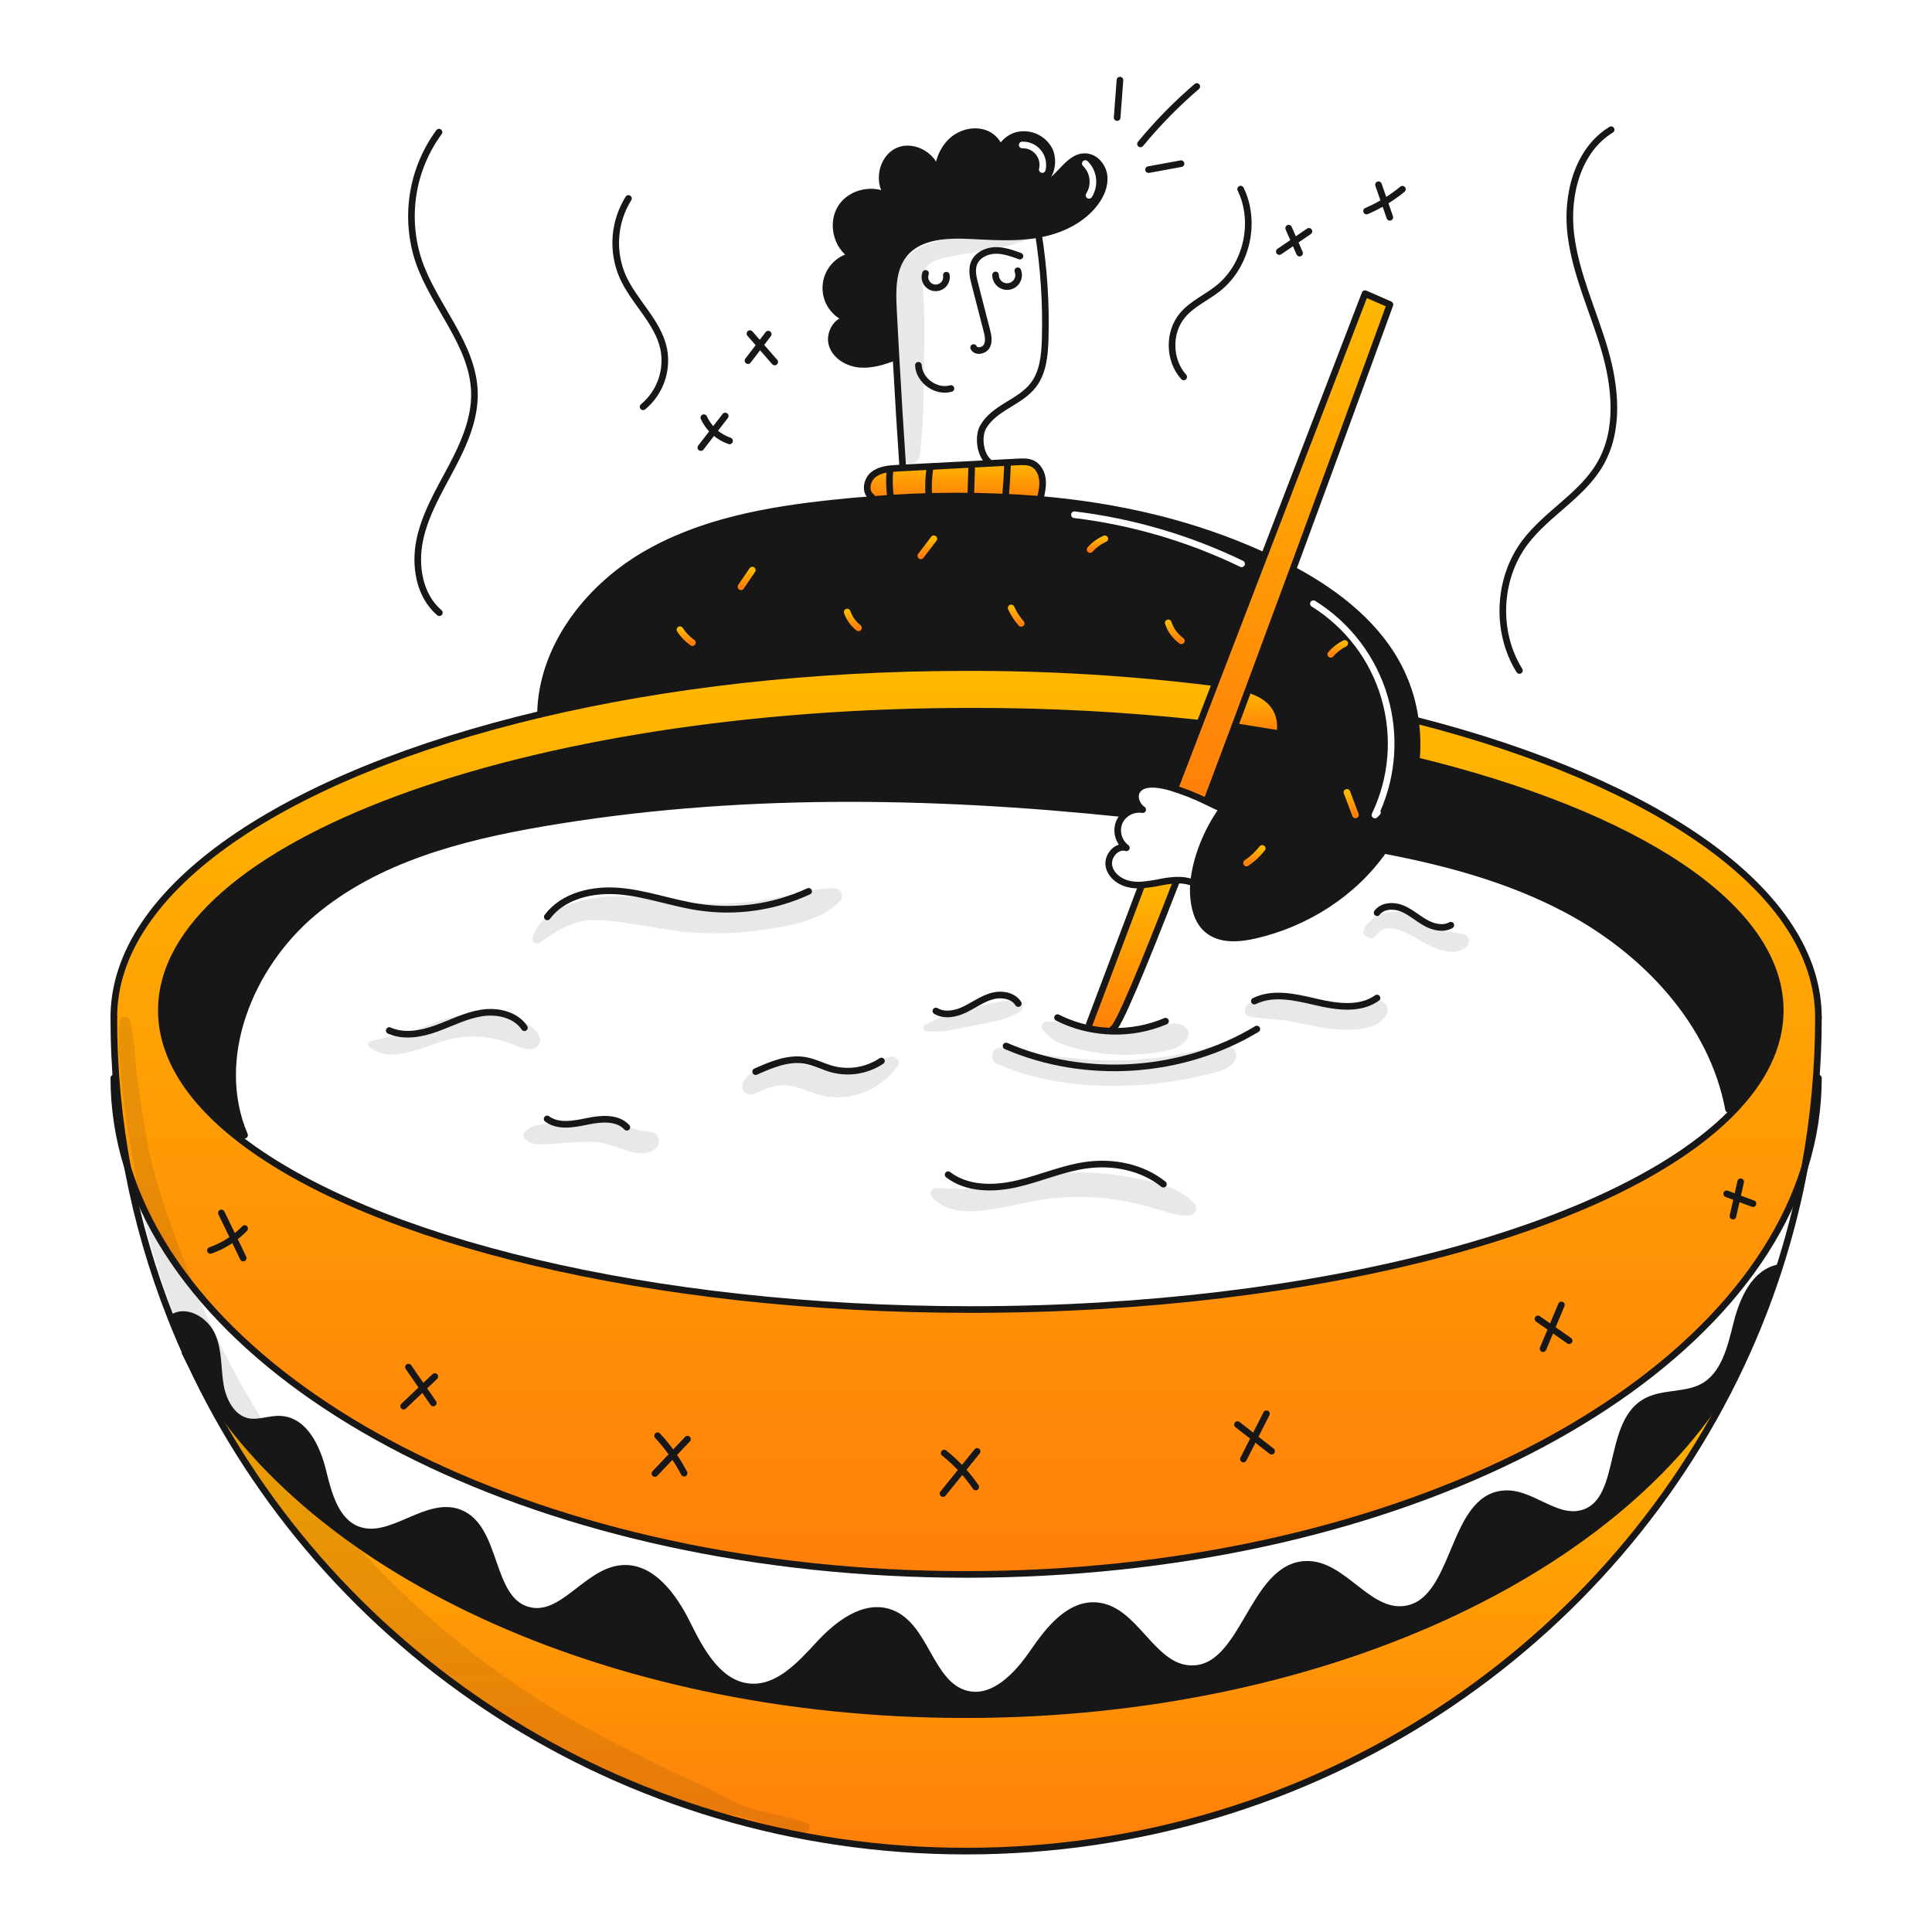 <svg width="960" height="960" viewBox="0 0 960 960" fill="none" xmlns="http://www.w3.org/2000/svg">
<g clip-path="url(#clip0_172_256)">
<path fill-rule="evenodd" clip-rule="evenodd" d="M465.721 88.28C465.741 88.017 465.745 87.754 465.732 87.491C465.897 81.085 468.091 74.57 472.741 70.172C477.6 65.572 485.377 63.854 491.241 67.072C493.976 68.641 496.026 71.176 496.988 74.179C495.328 77.245 494.895 80.827 495.775 84.2C496.764 82.748 497.39 81.079 497.602 79.335C497.814 77.591 497.605 75.822 496.992 74.175C498.53 71.138 501.141 68.781 504.319 67.561C507.587 66.49 511.132 66.635 514.3 67.972C517.469 69.308 520.048 71.745 521.561 74.833C522.872 78.01 522.992 81.552 521.9 84.811C520.808 88.069 518.577 90.824 515.617 92.569C520.379 92.569 523.892 88.862 527.393 85.166C530.963 81.397 534.523 77.639 539.385 77.839C544.167 78.039 547.985 82.566 548.576 87.315C549.167 92.064 547.118 96.803 544.266 100.642C537.666 109.504 526.903 114.495 516.022 116.458L515.858 116.491C505.657 118.303 495.208 117.764 484.832 117.229C484.096 117.191 483.36 117.153 482.624 117.116C470.69 116.524 456.936 116.952 449.368 126.198C443.302 133.613 443.456 144.153 443.938 153.718C444.344 161.626 444.768 169.538 445.211 177.453L444.673 177.486C439.112 179.559 433.273 181.468 427.354 180.996C421.435 180.524 415.377 177.102 413.512 171.464C411.647 165.826 415.805 158.533 421.738 158.664C418.286 157.575 415.295 155.369 413.236 152.392C411.177 149.416 410.167 145.838 410.365 142.224C410.564 138.61 411.96 135.165 414.333 132.432C416.706 129.699 419.921 127.834 423.471 127.13C415.585 122.337 412.964 110.63 418.042 102.93C423.12 95.23 434.911 93.037 442.425 98.4C435.515 92.017 437.697 78.668 446.325 74.939C454.683 71.339 465.531 78.504 465.725 87.487C465.721 87.754 465.721 88.016 465.721 88.279V88.28ZM538.107 80.106C538.743 79.457 539.785 79.447 540.434 80.083C542.769 82.374 544.249 85.394 544.63 88.643C545.011 91.891 544.269 95.173 542.527 97.941C542.043 98.71 541.027 98.942 540.258 98.458C539.489 97.974 539.257 96.958 539.741 96.189C541.083 94.056 541.655 91.528 541.362 89.026C541.068 86.524 539.928 84.197 538.129 82.433C537.48 81.796 537.47 80.754 538.107 80.106ZM513.045 71.405C511.421 70.669 509.648 70.319 507.866 70.383C506.958 70.416 506.248 71.179 506.28 72.087C506.313 72.995 507.076 73.705 507.984 73.672C509.258 73.626 510.525 73.876 511.687 74.403C512.848 74.929 513.872 75.717 514.677 76.705C515.483 77.693 516.049 78.855 516.331 80.098C516.612 81.341 516.602 82.633 516.301 83.872C516.086 84.755 516.628 85.645 517.511 85.86C518.394 86.075 519.284 85.533 519.499 84.65C519.92 82.917 519.934 81.11 519.54 79.371C519.146 77.632 518.355 76.007 517.228 74.625C516.101 73.243 514.669 72.141 513.045 71.405Z" fill="#171717"/>
<path fill-rule="evenodd" clip-rule="evenodd" d="M691.659 416.122C698.449 404.432 702.583 391.39 703.768 377.922C704.368 371.297 704.22 364.626 703.329 358.034C702.208 349.529 699.746 341.255 696.035 333.52C685.308 311.353 665.203 295.394 643.376 283.548L642.345 283.164C635.193 302.545 627.746 322.694 620.364 342.536L622.525 343.336C633.724 347.372 637.299 355.631 635.983 364.581C634.535 374.519 627.055 385.3 617.293 392.112C613.513 394.878 610.203 398.233 607.487 402.049C599.842 412.348 594.194 426.618 593.119 438.398C592.922 440.329 592.87 442.272 592.965 444.211C593.305 450.725 594.951 457.692 599.919 461.925C606.16 467.256 615.472 466.576 623.479 464.744C649.079 458.898 672.76 443.808 687.699 422.308C689.099 420.3 690.419 418.238 691.659 416.122ZM653.494 298.576C652.722 298.095 651.707 298.332 651.227 299.103C650.747 299.875 650.983 300.889 651.754 301.37C668.545 311.821 680.887 328.103 686.415 347.093C691.943 366.082 690.267 386.444 681.709 404.275C681.362 404.997 681.586 405.864 682.239 406.328C682.891 406.792 683.784 406.718 684.352 406.154L685.622 404.892C686.144 404.373 686.245 403.592 685.925 402.971C693.736 385.078 695.049 364.979 689.575 346.173C683.821 326.405 670.973 309.456 653.494 298.576Z" fill="#171717"/>
<path fill-rule="evenodd" clip-rule="evenodd" d="M603.878 339.478L628.217 276.146L627.745 275.973C592.712 259.957 555.199 251.457 516.899 248.157C489.055 245.905 461.074 245.923 433.232 248.212C426.706 248.713 420.202 249.309 413.72 250C381.144 253.455 347.953 259.367 319.765 276.05C291.577 292.733 269.048 322.161 268.565 354.912V354.923C330.797 340.169 403.023 331.723 480.065 331.723C521.216 331.612 562.331 334.11 603.165 339.203L603.878 339.478ZM534.08 254.131C533.178 254.022 532.358 254.664 532.248 255.566C532.139 256.468 532.781 257.289 533.683 257.398C562.348 260.881 590.24 269.074 616.234 281.646C617.052 282.042 618.036 281.699 618.432 280.881C618.828 280.063 618.485 279.079 617.667 278.683C591.347 265.953 563.104 257.658 534.08 254.131Z" fill="#171717"/>
<path d="M622.525 343.339C633.725 347.375 637.299 355.639 635.983 364.584L634.908 364.431C628.591 363.378 619.958 362.051 613.641 360.998L613.509 360.943C615.775 354.855 618.06 348.722 620.364 342.543L622.525 343.339Z" fill="url(#paint0_linear_172_256)"/>
<path d="M903.567 505.6C903.577 530.548 901.297 555.445 896.756 579.977C860.933 695.061 688 782.325 480.068 782.325C272.136 782.325 99.192 695.061 63.369 579.981C58.827 555.448 56.547 530.55 56.558 505.6C56.558 441.194 141.837 384.97 268.565 354.917C330.8 340.165 403.026 331.717 480.065 331.717C521.215 331.606 562.331 334.104 603.165 339.197L603.878 339.472L596.189 359.478L595.805 359.324C558.133 355.284 520.269 353.307 482.382 353.4C260.251 353.4 80.173 419.955 80.173 502.054C80.173 525.142 94.421 547.013 119.834 566.504C184.789 616.322 322.727 650.704 482.382 650.704C655.935 650.704 803.81 610.077 860.198 553.162C875.982 537.225 884.598 520.016 884.598 502.05C884.598 450.18 812.722 404.519 703.763 377.921C704.363 371.297 704.215 364.626 703.324 358.035L703.872 357.958C823.783 388.66 903.567 443.3 903.567 505.6Z" fill="url(#paint1_linear_172_256)"/>
<path d="M867.9 671.292C816.84 775.941 662.362 852.007 479.717 852.007C299.979 852.007 147.517 778.343 94.059 676.261C90.834 669.285 87.801 662.206 84.959 655.026L85.65 654.752C92.56 650.277 102.136 656.079 105.437 663.625C108.738 671.171 108.113 679.76 109.408 687.876C110.703 695.992 115.232 704.844 123.315 706.376C128.756 707.396 134.295 704.786 139.815 705.235C151.606 706.19 157.649 719.626 160.457 731.121C163.265 742.616 166.874 756.172 178.007 760.176C194.459 766.076 212.02 745.39 228.318 751.686C247.59 759.145 242.676 795.086 262.704 800.155C279.464 804.4 291.365 781.136 308.563 779.392C323.842 777.857 334.832 793.355 341.633 807.131C348.434 820.907 357.339 837.009 372.651 838.205C386.46 839.291 397.396 827.467 406.763 817.266C416.13 807.065 429.456 796.689 442.487 801.384C460.287 807.8 461.879 837.075 480.229 841.715C493.698 845.115 505.489 832.534 513.342 821.072C521.195 809.61 531.593 796.415 545.403 797.918C564.246 799.969 572.209 828.048 591.141 829.145C618.496 830.735 621.687 778.01 649.086 777.297C667.327 776.837 679.414 801.658 697.545 799.673C724.22 796.755 720.512 744.414 747.253 742.264C760.602 741.19 772.437 755.141 785.489 752.136C807.089 747.145 798.059 708.822 816.825 697.02C825.403 691.62 837.04 693.938 845.979 689.167C856.849 683.367 859.997 669.632 862.979 657.688C865.961 645.744 871.907 632.109 884.017 629.905L884.148 629.949C879.617 644.069 874.312 657.928 868.255 671.464L867.9 671.292Z" fill="#171717"/>
<path d="M867.9 671.292L868.251 671.468C802.858 817.668 653.651 919.813 480.07 919.813C308.382 919.813 160.551 819.892 94.061 676.261C147.521 778.343 299.981 852.007 479.719 852.007C662.362 852.007 816.84 775.941 867.9 671.292Z" fill="url(#paint2_linear_172_256)"/>
<path d="M884.6 502.051C884.6 520.017 875.979 537.226 860.2 553.163L858.917 551.255C850.811 507.743 817.128 472.348 777.992 451.695C750.012 436.931 719.334 428.595 688.14 422.618L687.701 422.311C689.105 420.303 690.425 418.241 691.661 416.125C698.452 404.434 702.586 391.392 703.77 377.925C812.727 404.52 884.6 450.181 884.6 502.051Z" fill="#171717"/>
<path d="M678.266 145.908L690.66 151.327C690.66 151.327 668.515 212.227 642.345 283.166C635.193 302.547 627.745 322.696 620.364 342.538C618.072 348.713 615.787 354.846 613.509 360.938C608.749 373.705 604.065 386.22 599.557 398.175L599.524 398.241C593.65 395.373 587.554 392.985 581.295 391.101L584.202 390.684L596.19 359.479L603.879 339.473L628.218 276.141L678.266 145.908Z" fill="url(#paint3_linear_172_256)"/>
<path d="M634.907 364.431L635.982 364.584C634.534 374.522 627.054 385.303 617.292 392.115C613.513 394.881 610.202 398.236 607.486 402.052L607.3 401.921C606.379 401.613 603.45 400.111 599.523 398.246L599.556 398.18C604.064 386.225 608.748 373.71 613.508 360.943L613.64 360.998C619.957 362.051 628.59 363.378 634.907 364.431Z" fill="#171717"/>
<path d="M596.19 359.484L584.2 390.689L581.293 391.106C574.262 389.186 567.857 388.857 565.148 392.696C563.048 395.658 564.764 400.319 567.802 402.304C566.096 402.028 564.349 402.162 562.705 402.694C561.061 403.226 559.567 404.142 558.347 405.365L557.766 404.301C461.573 394.308 364.566 392.762 269.485 409.05C228.792 416.015 187.101 426.983 155.513 453.57C123.925 480.157 105.387 526.082 121.522 564.077L119.832 566.501C94.419 547.01 80.171 525.139 80.171 502.051C80.171 419.951 260.249 353.397 482.38 353.397C520.268 353.307 558.132 355.287 595.804 359.33L596.19 359.484Z" fill="#171717"/>
<path d="M584.684 437.348V437.568C567.968 480.673 555.311 511.121 552.843 511.341L552.832 512.416C548.786 512.33 544.758 511.864 540.8 511.023L541.228 509.023L567.212 440.175L567.179 439.747C570.42 439.478 573.64 439.002 576.82 438.321C579.411 437.789 582.041 437.464 584.684 437.348Z" fill="url(#paint4_linear_172_256)"/>
<path d="M517.975 238.207C518.348 241.432 517.635 244.678 516.922 247.848L516.9 248.155C489.056 245.903 461.074 245.921 433.233 248.21L433.133 246.894C429.601 244.481 430.588 238.547 433.944 235.871C437.3 233.195 441.874 232.854 446.152 232.635L448.587 232.503C462.758 231.77 476.933 231.031 491.111 230.288C496.058 230.035 501.001 229.779 505.94 229.52C508.321 229.399 510.821 229.301 512.982 230.32C515.913 231.714 517.6 234.982 517.975 238.207Z" fill="url(#paint5_linear_172_256)"/>
<path d="M483.786 172.693C484.949 175.161 489.073 174.36 490.345 171.947C491.617 169.534 490.971 166.605 490.28 163.962C488.338 156.394 486.389 148.822 484.433 141.247C483.533 137.781 482.657 134.008 484.017 130.695C485.651 126.747 490.137 124.595 494.404 124.454C498.671 124.313 502.795 125.803 506.798 127.262" stroke="#171717" stroke-width="3.291" stroke-linecap="round" stroke-linejoin="round"/>
<path d="M494.689 136.607C494.68 137.453 494.858 138.291 495.211 139.06C495.565 139.829 496.084 140.511 496.732 141.055C497.38 141.599 498.141 141.993 498.96 142.208C499.778 142.424 500.634 142.455 501.466 142.299C502.299 142.144 503.086 141.806 503.772 141.31C504.457 140.814 505.025 140.172 505.433 139.431C505.841 138.689 506.08 137.866 506.132 137.022C506.184 136.177 506.048 135.331 505.734 134.545" stroke="#171717" stroke-width="3.291" stroke-linecap="round" stroke-linejoin="round"/>
<path d="M459.907 135.828C459.625 136.602 459.525 137.43 459.615 138.249C459.705 139.068 459.982 139.855 460.424 140.55C460.867 141.244 461.464 141.827 462.169 142.254C462.873 142.681 463.667 142.94 464.488 143.01C465.308 143.081 466.134 142.962 466.902 142.662C467.669 142.362 468.357 141.889 468.912 141.281C469.467 140.672 469.874 139.944 470.103 139.152C470.331 138.361 470.374 137.527 470.228 136.717" stroke="#171717" stroke-width="3.291" stroke-linecap="round" stroke-linejoin="round"/>
<path d="M456.344 181.5C456.716 189.112 465.206 195.177 472.522 193.049" stroke="#171717" stroke-width="3.291" stroke-linecap="round" stroke-linejoin="round"/>
<path d="M465.721 88.379V88.279C465.741 88.016 465.745 87.753 465.732 87.49C465.532 78.507 454.687 71.344 446.332 74.942C437.7 78.671 435.518 92.02 442.432 98.403C434.918 93.04 423.127 95.222 418.049 102.933C412.971 110.644 415.592 122.333 423.478 127.133C419.928 127.837 416.712 129.702 414.34 132.435C411.967 135.168 410.571 138.613 410.372 142.227C410.174 145.841 411.184 149.418 413.243 152.395C415.302 155.372 418.293 157.578 421.745 158.667C415.812 158.536 411.655 165.83 413.519 171.467C415.383 177.104 421.449 180.527 427.361 180.999C433.273 181.471 439.119 179.562 444.68 177.489" stroke="#171717" stroke-width="3.291" stroke-linecap="round" stroke-linejoin="round"/>
<path d="M496.992 74.175C496.03 71.172 493.98 68.637 491.245 67.068C485.377 63.854 477.6 65.576 472.745 70.168C468.095 74.568 465.901 81.081 465.736 87.487C465.725 87.75 465.725 88.013 465.725 88.276" stroke="#171717" stroke-width="3.291" stroke-linecap="round" stroke-linejoin="round"/>
<path d="M496.992 74.175C495.33 77.241 494.895 80.825 495.775 84.2C496.764 82.747 497.39 81.079 497.602 79.335C497.814 77.591 497.605 75.822 496.992 74.175V74.175Z" stroke="#171717" stroke-width="3.291" stroke-linecap="round" stroke-linejoin="round"/>
<path d="M515.617 92.569C518.577 90.823 520.808 88.069 521.9 84.81C522.992 81.552 522.872 78.009 521.561 74.833C520.048 71.745 517.469 69.308 514.3 67.972C511.132 66.635 507.587 66.489 504.319 67.561C501.141 68.781 498.53 71.138 496.992 74.175" stroke="#171717" stroke-width="3.291" stroke-linecap="round" stroke-linejoin="round"/>
<path d="M448.556 231.834C447.339 213.715 446.224 195.588 445.211 177.453C444.761 169.545 444.336 161.633 443.938 153.718C443.456 144.153 443.302 133.618 449.368 126.198C456.936 116.952 470.69 116.524 482.624 117.116C493.724 117.676 504.932 118.432 515.857 116.491L516.021 116.458C526.902 114.495 537.663 109.504 544.266 100.642C547.118 96.803 549.158 92.065 548.576 87.315C547.994 82.565 544.167 78.036 539.385 77.839C529.755 77.444 525.236 92.569 515.617 92.569H515.606" stroke="#171717" stroke-width="3.291" stroke-linecap="round" stroke-linejoin="round"/>
<path d="M491.058 229.312C486.958 225.736 485.858 216.852 488.547 212.112C491.236 207.372 495.928 204.193 500.568 201.352C505.208 198.511 510.068 195.714 513.401 191.415C518.337 185.042 519.115 176.454 519.346 168.392C519.84 151.037 518.731 133.674 516.033 116.523" stroke="#171717" stroke-width="3.291" stroke-linecap="round" stroke-linejoin="round"/>
<path d="M433.135 246.894C429.603 244.481 430.59 238.547 433.946 235.871C437.302 233.195 441.876 232.854 446.154 232.635L448.589 232.503C462.76 231.77 476.935 231.031 491.113 230.288C496.06 230.035 501.003 229.779 505.942 229.52C508.323 229.399 510.823 229.301 512.984 230.32C515.913 231.713 517.602 234.981 517.975 238.206C518.348 241.431 517.635 244.677 516.922 247.847" stroke="#171717" stroke-width="3.291" stroke-linecap="round" stroke-linejoin="round"/>
<path d="M703.625 377.889L703.768 377.922C812.727 404.52 884.6 450.181 884.6 502.051C884.6 520.017 875.979 537.226 860.2 553.163C803.812 610.078 655.937 650.705 482.384 650.705C322.729 650.705 184.791 616.319 119.836 566.505C94.423 547.014 80.175 525.143 80.175 502.055C80.175 419.955 260.253 353.401 482.384 353.401C520.272 353.311 558.136 355.291 595.808 359.334" stroke="#171717" stroke-width="3.291" stroke-linecap="round" stroke-linejoin="round"/>
<path d="M903.567 505.6C903.578 530.549 901.298 555.445 896.756 579.977C890.9 611.492 881.331 642.201 868.249 671.464C802.856 817.664 653.649 919.809 480.068 919.809C308.38 919.809 160.549 819.888 94.059 676.257C90.834 669.281 87.801 662.203 84.959 655.022C66.147 607.453 56.51 556.753 56.558 505.6" stroke="#171717" stroke-width="3.291" stroke-linecap="round" stroke-linejoin="round"/>
<path d="M703.877 357.959C823.783 388.659 903.567 443.304 903.567 505.604" stroke="#171717" stroke-width="3.291" stroke-linecap="round" stroke-linejoin="round"/>
<path d="M56.558 505.6C56.558 441.194 141.837 384.97 268.565 354.917C330.8 340.165 403.026 331.717 480.065 331.717C521.215 331.606 562.331 334.104 603.165 339.197" stroke="#171717" stroke-width="3.291" stroke-linecap="round" stroke-linejoin="round"/>
<path d="M688.138 422.618C719.332 428.596 750.01 436.931 777.99 451.695C817.126 472.348 850.809 507.743 858.915 551.255" stroke="#171717" stroke-width="3.291" stroke-linecap="round" stroke-linejoin="round"/>
<path d="M121.524 564.077C105.389 526.077 123.937 480.158 155.515 453.57C187.093 426.982 228.794 416.015 269.487 409.05C364.571 392.762 461.575 394.308 557.768 404.301" stroke="#171717" stroke-width="3.291" stroke-linecap="round" stroke-linejoin="round"/>
<path d="M903.567 535.7C903.552 550.719 901.255 565.649 896.756 579.979C860.933 695.061 688 782.325 480.068 782.325C272.136 782.325 99.192 695.061 63.369 579.981C58.869 565.651 56.572 550.72 56.558 535.7" stroke="#171717" stroke-width="3.291" stroke-linecap="round" stroke-linejoin="round"/>
<path d="M867.952 671.172C867.929 671.21 867.911 671.25 867.897 671.292C816.839 775.941 662.361 852.007 479.716 852.007C299.978 852.007 147.516 778.343 94.058 676.261C93.312 674.846 92.6 673.431 91.897 672.016" stroke="#171717" stroke-width="3.291" stroke-linecap="round" stroke-linejoin="round"/>
<path d="M85.645 654.752C92.555 650.277 102.132 656.079 105.433 663.625C108.734 671.171 108.109 679.76 109.404 687.876C110.699 695.992 115.228 704.844 123.311 706.376C128.752 707.396 134.291 704.786 139.811 705.235C151.602 706.19 157.645 719.626 160.453 731.121C163.261 742.616 166.87 756.172 178.003 760.176C194.455 766.076 212.016 745.39 228.314 751.686C247.586 759.145 242.672 795.086 262.7 800.155C279.46 804.4 291.361 781.136 308.559 779.392C323.838 777.857 334.828 793.355 341.629 807.131C348.43 820.907 357.335 837.009 372.647 838.205C386.456 839.291 397.392 827.467 406.759 817.266C416.126 807.065 429.452 796.689 442.483 801.384C460.283 807.8 461.875 837.075 480.225 841.715C493.694 845.115 505.485 832.534 513.338 821.072C521.191 809.61 531.588 796.415 545.398 797.918C564.241 799.969 572.205 828.048 591.137 829.145C618.492 830.735 621.682 778.01 649.081 777.297C667.322 776.837 679.41 801.658 697.541 799.673C724.216 796.755 720.508 744.414 747.249 742.264C760.598 741.19 772.432 755.141 785.484 752.136C807.084 747.145 798.054 708.822 816.82 697.02C825.398 691.62 837.035 693.938 845.974 689.167C856.844 683.367 859.992 669.632 862.974 657.688C865.956 645.744 871.903 632.109 884.013 629.905" stroke="#171717" stroke-width="3.291" stroke-linecap="round" stroke-linejoin="round"/>
<path d="M120.855 625.137C119.264 621.847 117.673 618.553 116.083 615.255C114.054 611.065 112.029 606.878 110.007 602.696" stroke="#171717" stroke-width="3.291" stroke-linecap="round" stroke-linejoin="round"/>
<path d="M104.566 621.32C111.013 619.081 116.841 615.354 121.577 610.44" stroke="#171717" stroke-width="3.291" stroke-linecap="round" stroke-linejoin="round"/>
<path d="M215.292 697.145C213.559 694.645 211.837 692.145 210.104 689.645C207.724 686.201 205.34 682.757 202.953 679.313" stroke="#171717" stroke-width="3.291" stroke-linecap="round" stroke-linejoin="round"/>
<path d="M200.562 698.713C203.742 695.697 206.922 692.673 210.104 689.642C212.089 687.767 214.064 685.88 216.049 683.994" stroke="#171717" stroke-width="3.291" stroke-linecap="round" stroke-linejoin="round"/>
<path d="M339.925 732C336.378 725.252 331.952 719.004 326.763 713.42" stroke="#171717" stroke-width="3.291" stroke-linecap="round" stroke-linejoin="round"/>
<path d="M325.414 732.189C328.387 729.063 331.356 725.929 334.321 722.789C336.745 720.221 339.173 717.658 341.604 715.1" stroke="#171717" stroke-width="3.291" stroke-linecap="round" stroke-linejoin="round"/>
<path d="M484.839 738.879C482.799 735.886 480.545 733.045 478.094 730.379C475.346 727.356 472.36 724.557 469.166 722.01" stroke="#171717" stroke-width="3.291" stroke-linecap="round" stroke-linejoin="round"/>
<path d="M468.562 742.159C471.742 738.231 474.92 734.305 478.094 730.379C480.573 727.319 483.048 724.258 485.519 721.198" stroke="#171717" stroke-width="3.291" stroke-linecap="round" stroke-linejoin="round"/>
<path d="M631.859 721.1C628.985 718.862 626.115 716.62 623.249 714.376L614.891 707.861" stroke="#171717" stroke-width="3.291" stroke-linecap="round" stroke-linejoin="round"/>
<path d="M617.842 725.015C619.642 721.472 621.444 717.925 623.249 714.376C625.267 710.405 627.282 706.438 629.293 702.476" stroke="#171717" stroke-width="3.291" stroke-linecap="round" stroke-linejoin="round"/>
<path d="M779.691 666.192C776.784 664.163 773.873 662.127 770.96 660.083C768.711 658.503 766.452 656.935 764.203 655.355" stroke="#171717" stroke-width="3.291" stroke-linecap="round" stroke-linejoin="round"/>
<path d="M766.736 670.152C768.14 666.795 769.548 663.438 770.959 660.083C772.582 656.189 774.213 652.295 775.851 648.401" stroke="#171717" stroke-width="3.291" stroke-linecap="round" stroke-linejoin="round"/>
<path d="M871.046 598.089C868.414 597.101 865.78 596.118 863.146 595.139C861.412 594.491 859.687 593.844 857.969 593.198" stroke="#171717" stroke-width="3.291" stroke-linecap="round" stroke-linejoin="round"/>
<path d="M861.087 604.276C861.767 601.226 862.458 598.188 863.149 595.139C863.73 592.507 864.333 589.863 864.926 587.231" stroke="#171717" stroke-width="3.291" stroke-linecap="round" stroke-linejoin="round"/>
<path d="M643.376 283.55C665.203 295.396 685.308 311.355 696.035 333.522C699.746 341.256 702.208 349.53 703.329 358.036C704.22 364.627 704.368 371.298 703.768 377.922C702.583 391.389 698.449 404.431 691.659 416.122C690.419 418.238 689.099 420.3 687.699 422.308C672.76 443.808 649.079 458.898 623.479 464.744C615.472 466.576 606.16 467.256 599.919 461.925C594.951 457.692 593.305 450.725 592.965 444.211C592.87 442.272 592.922 440.329 593.119 438.398C594.194 426.618 599.842 412.348 607.487 402.049C610.203 398.233 613.513 394.878 617.293 392.112C627.055 385.3 634.535 374.519 635.983 364.581C637.299 355.631 633.724 347.372 622.525 343.336" stroke="#171717" stroke-width="3.291" stroke-linecap="round" stroke-linejoin="round"/>
<path d="M268.564 354.91C269.047 322.159 291.576 292.731 319.764 276.048C347.952 259.365 381.143 253.453 413.719 249.998C420.201 249.307 426.705 248.711 433.231 248.21C461.073 245.921 489.054 245.903 516.898 248.155C555.198 251.455 592.711 259.955 627.744 275.971" stroke="#171717" stroke-width="3.291" stroke-linecap="round" stroke-linejoin="round"/>
<path d="M591.737 438.27C589.458 437.553 587.071 437.241 584.684 437.348C582.041 437.465 579.411 437.792 576.82 438.324C573.64 439.005 570.42 439.481 567.179 439.75C565.401 439.866 563.616 439.777 561.859 439.487C556.901 438.643 551.988 435.275 551.022 430.34C550.056 425.405 554.883 419.788 559.687 421.269C557.788 419.826 556.416 417.799 555.78 415.501C555.144 413.202 555.28 410.759 556.167 408.545C556.683 407.354 557.424 406.275 558.349 405.365C559.569 404.142 561.062 403.226 562.705 402.693C564.348 402.16 566.094 402.025 567.8 402.3C564.762 400.315 563.051 395.654 565.146 392.692C567.855 388.853 574.26 389.182 581.291 391.102C587.55 392.986 593.646 395.374 599.52 398.242C603.447 400.107 606.376 401.609 607.297 401.917" stroke="#171717" stroke-width="3.291" stroke-linecap="round" stroke-linejoin="round"/>
<path d="M567.211 440.178L541.228 509.026" stroke="#171717" stroke-width="3.291" stroke-linecap="round" stroke-linejoin="round"/>
<path d="M599.557 398.18C604.065 386.225 608.749 373.71 613.509 360.943C615.776 354.855 618.061 348.722 620.364 342.543C627.746 322.701 635.193 302.552 642.345 283.171C668.515 212.228 690.66 151.332 690.66 151.332L678.266 145.913L628.218 276.146L603.879 339.478L596.19 359.484L584.2 390.689" stroke="#171717" stroke-width="3.291" stroke-linecap="round" stroke-linejoin="round"/>
<path d="M552.843 511.341C555.311 511.121 567.968 480.673 584.684 437.568" stroke="#171717" stroke-width="3.291" stroke-linecap="round" stroke-linejoin="round"/>
<path d="M525.487 505.648C530.335 508.1 535.483 509.907 540.799 511.023C544.757 511.864 548.786 512.331 552.831 512.416C561.857 512.641 570.828 510.94 579.144 507.425" stroke="#171717" stroke-width="3.291" stroke-linecap="round" stroke-linejoin="round"/>
<path d="M499.91 519.754C539.61 536.854 587.481 533.618 624.521 511.33" stroke="#171717" stroke-width="3.291" stroke-linecap="round" stroke-linejoin="round"/>
<path d="M623.282 497.444C632.649 492.815 643.771 495.502 653.949 497.883C664.127 500.264 675.722 501.952 684.233 495.897" stroke="#171717" stroke-width="3.291" stroke-linecap="round" stroke-linejoin="round"/>
<path d="M684.266 453.527C686.975 449.927 692.437 449.71 696.605 451.377C700.773 453.044 704.195 456.159 708.089 458.386C711.983 460.613 716.974 461.917 720.9 459.724" stroke="#171717" stroke-width="3.291" stroke-linecap="round" stroke-linejoin="round"/>
<path d="M505.985 498.672C503.353 494.472 497.375 493.649 492.615 495.053C487.855 496.457 483.774 499.528 479.299 501.667C474.824 503.806 469.285 504.902 465.029 502.347" stroke="#171717" stroke-width="3.291" stroke-linecap="round" stroke-linejoin="round"/>
<path d="M578.092 588.415C567.519 579.937 553.128 577.096 539.714 578.961C527.945 580.595 516.9 585.553 505.314 588.229C493.728 590.905 480.559 590.929 471.114 583.699" stroke="#171717" stroke-width="3.291" stroke-linecap="round" stroke-linejoin="round"/>
<path d="M311.473 560.128C306.767 555.072 298.673 555.763 291.905 557.167C285.137 558.571 277.405 560.095 271.855 555.982" stroke="#171717" stroke-width="3.291" stroke-linecap="round" stroke-linejoin="round"/>
<path d="M271.955 455.6C279.907 444.895 294.736 441.648 308.008 442.832C321.28 444.016 333.992 448.755 347.176 450.741C365.762 453.519 384.755 450.792 401.809 442.898" stroke="#171717" stroke-width="3.291" stroke-linecap="round" stroke-linejoin="round"/>
<path d="M260.58 510.672C256.138 504.072 247.067 502.105 239.203 503.356C231.339 504.607 224.165 508.401 216.674 511.089C209.183 513.777 200.674 515.3 193.41 512.065" stroke="#171717" stroke-width="3.291" stroke-linecap="round" stroke-linejoin="round"/>
<path d="M375.463 532.5C383.283 529.012 391.685 525.425 400.12 526.906C404.781 527.729 409.037 530.043 413.6 531.271C417.72 532.349 422.021 532.544 426.221 531.843C430.421 531.142 434.426 529.56 437.972 527.202" stroke="#171717" stroke-width="3.291" stroke-linecap="round" stroke-linejoin="round"/>
<path d="M613.641 361C619.958 362.053 628.591 363.38 634.908 364.433" stroke="#171717" stroke-width="3.291" stroke-linecap="round" stroke-linejoin="round"/>
<path d="M218.315 304.447C208.326 295.936 205.908 281.077 208.597 268.232C211.286 255.387 218.186 243.9 224.325 232.302C230.464 220.704 236.055 208.208 235.743 195.089C235.176 171.268 215.843 152.389 208.082 129.863C204.501 119.14 203.545 107.715 205.294 96.546C207.043 85.377 211.445 74.791 218.132 65.676" stroke="#171717" stroke-width="3.291" stroke-linecap="round" stroke-linejoin="round"/>
<path d="M319.554 202.141C323.7 198.696 326.838 194.194 328.636 189.112C330.434 184.03 330.825 178.557 329.768 173.271C326.868 159.706 314.949 149.98 309.347 137.29C306.678 131.085 305.55 124.327 306.058 117.592C306.567 110.857 308.697 104.345 312.267 98.611" stroke="#171717" stroke-width="3.291" stroke-linecap="round" stroke-linejoin="round"/>
<path d="M588.184 187.292C580.675 179.019 580.42 165.133 587.62 156.592C592.37 150.956 599.448 147.908 605.225 143.331C619.517 132.007 624.441 110.367 616.456 93.973" stroke="#171717" stroke-width="3.291" stroke-linecap="round" stroke-linejoin="round"/>
<path d="M754.982 333.167C743.048 314.041 744.182 287.624 757.7 269.586C768.523 255.15 785.963 246.278 795.041 230.686C804.955 213.656 802.782 192.168 797.207 173.267C791.632 154.366 782.955 136.215 780.553 116.657C778.151 97.099 783.766 74.743 800.57 64.451" stroke="#171717" stroke-width="3.291" stroke-linecap="round" stroke-linejoin="round"/>
<path d="M362.505 219.079C359.707 218.119 357.132 216.601 354.936 214.617C352.741 212.634 350.971 210.225 349.732 207.538" stroke="#171717" stroke-width="3.291" stroke-linecap="round" stroke-linejoin="round"/>
<path d="M348.238 222.4L360.358 206.709" stroke="#171717" stroke-width="3.291" stroke-linecap="round" stroke-linejoin="round"/>
<path d="M384.948 179.869L372.634 165.769" stroke="#171717" stroke-width="3.291" stroke-linecap="round" stroke-linejoin="round"/>
<path d="M371.67 179.2L381.735 166.038" stroke="#171717" stroke-width="3.291" stroke-linecap="round" stroke-linejoin="round"/>
<path d="M570.707 84.285L586.851 81.33" stroke="#171717" stroke-width="3.291" stroke-linecap="round" stroke-linejoin="round"/>
<path d="M566.7 71.511C575.191 61.21 584.554 51.66 594.684 42.967" stroke="#171717" stroke-width="3.291" stroke-linecap="round" stroke-linejoin="round"/>
<path d="M555.1 58.411L556.5 39.818" stroke="#171717" stroke-width="3.291" stroke-linecap="round" stroke-linejoin="round"/>
<path d="M645.75 125.774L640.33 113.386" stroke="#171717" stroke-width="3.291" stroke-linecap="round" stroke-linejoin="round"/>
<path d="M635.689 125.008L650.399 114.945" stroke="#171717" stroke-width="3.291" stroke-linecap="round" stroke-linejoin="round"/>
<path d="M690.6 107.985L684.96 91.8" stroke="#171717" stroke-width="3.291" stroke-linecap="round" stroke-linejoin="round"/>
<path d="M679.042 104.87C685.454 102.105 691.448 98.456 696.849 94.03" stroke="#171717" stroke-width="3.291" stroke-linecap="round" stroke-linejoin="round"/>
<path d="M499.673 246.319C500.132 241.073 500.454 235.817 500.639 230.552" stroke="#171717" stroke-width="3.291" stroke-linecap="round" stroke-linejoin="round"/>
<path d="M482.399 245.781L482.821 231.842" stroke="#171717" stroke-width="3.291" stroke-linecap="round" stroke-linejoin="round"/>
<path d="M461.535 246.293C461.191 241.805 461.367 237.293 462.057 232.846" stroke="#171717" stroke-width="3.291" stroke-linecap="round" stroke-linejoin="round"/>
<path d="M442.508 247.054C441.894 242.599 441.791 238.089 442.201 233.611" stroke="#171717" stroke-width="3.291" stroke-linecap="round" stroke-linejoin="round"/>
<path d="M344.057 319.33C341.586 317.611 339.479 315.421 337.857 312.885" stroke="url(#paint6_linear_172_256)" stroke-width="3.291" stroke-linecap="round" stroke-linejoin="round"/>
<path d="M368.191 291.552L373.831 283.269" stroke="url(#paint7_linear_172_256)" stroke-width="3.291" stroke-linecap="round" stroke-linejoin="round"/>
<path d="M426.553 311.96C423.981 309.927 422.041 307.203 420.962 304.107" stroke="url(#paint8_linear_172_256)" stroke-width="3.291" stroke-linecap="round" stroke-linejoin="round"/>
<path d="M457.557 276.194L464.026 267.694" stroke="url(#paint9_linear_172_256)" stroke-width="3.291" stroke-linecap="round" stroke-linejoin="round"/>
<path d="M507.424 309.779C505.383 307.48 503.703 304.883 502.442 302.079" stroke="url(#paint10_linear_172_256)" stroke-width="3.291" stroke-linecap="round" stroke-linejoin="round"/>
<path d="M541.664 273.067C543.685 270.778 546.179 268.955 548.975 267.727" stroke="url(#paint11_linear_172_256)" stroke-width="3.291" stroke-linecap="round" stroke-linejoin="round"/>
<path d="M587.021 318.4C583.94 316.201 581.648 313.069 580.486 309.466" stroke="url(#paint12_linear_172_256)" stroke-width="3.291" stroke-linecap="round" stroke-linejoin="round"/>
<path d="M661.233 325.14C663.188 322.903 665.554 321.063 668.202 319.72" stroke="url(#paint13_linear_172_256)" stroke-width="3.291" stroke-linecap="round" stroke-linejoin="round"/>
<path d="M673.525 404.923L669.27 393.7" stroke="url(#paint14_linear_172_256)" stroke-width="3.291" stroke-linecap="round" stroke-linejoin="round"/>
<path d="M619.387 428.829C622.364 426.84 625.001 424.383 627.194 421.553" stroke="url(#paint15_linear_172_256)" stroke-width="3.291" stroke-linecap="round" stroke-linejoin="round"/>
<g opacity="0.1">
<path d="M511.866 113.979C504.666 113.343 497.738 114.69 490.605 115.686C483.773 116.64 476.926 117.654 470.131 118.838C459.337 120.717 448.183 125.474 445.574 137.213C444.08 143.938 444.304 150.92 444.236 157.76C444.163 165.06 444.272 172.342 444.429 179.64C444.586 186.938 444.78 194.227 445.029 201.521C445.167 205.496 445.229 209.483 445.443 213.455C445.657 217.476 446.591 221.38 446.859 225.39C447.305 232.057 456.9 232.113 457.265 225.39C457.627 218.725 458.558 212.212 458.706 205.499C458.853 198.868 459.011 192.24 459.07 185.608C459.186 172.408 459.73 159.002 458.707 145.825C458.307 140.705 457.341 134.468 462.107 130.951C465.7 128.299 471.307 127.699 475.571 126.879C487.93 124.504 501.46 123.269 512.953 117.997C515.087 117.018 513.762 114.147 511.864 113.979H511.866Z" fill="#171717"/>
</g>
<g opacity="0.1">
<path d="M59.624 507.119C58.267 516.249 59.277 525.407 60.114 534.57C60.962 543.842 62.222 553.07 63.748 562.26C66.883 581.135 69.771 600.707 75.039 619.108C85.471 655.843 100.849 690.989 120.75 723.581C159.679 787.075 216.304 840.029 282.566 874.158C291.823 878.926 301.249 883.32 310.844 887.342C320.181 891.264 330.007 894.022 339.644 897.142C349.725 900.41 360.474 900.195 370.481 903.266C380.158 906.237 389.956 909.417 400.068 910.3C402.785 910.537 402.986 906.595 400.678 905.788C392.065 902.776 383.019 901.217 374.196 898.881C365.635 896.615 358.427 891.624 350.469 887.899C342.218 884.037 333.933 880.699 325.906 876.345C318.386 872.266 310.532 868.766 302.943 864.803C271.696 848.594 242.43 828.824 215.727 805.889C160.461 757.844 118.005 696.814 92.178 628.289C84.915 608.968 77.519 589.405 73.495 569.106C71.445 558.764 69.851 548.357 68.484 537.906C67.144 527.665 67.014 517.161 64.6 507.12C64.039 504.784 60.012 504.542 59.628 507.12L59.624 507.119Z" fill="#171717"/>
</g>
<g opacity="0.1">
<path d="M493.078 523.527L493.066 523.6C492.782 525.318 493.213 527.624 495.034 528.437C513.42 536.648 534.185 539.695 554.2 539.586C564.114 539.502 574.009 538.679 583.8 537.123C588.862 536.333 593.886 535.336 598.872 534.132C603.578 532.992 609.664 531.973 612.878 528.088C615.211 525.268 614.531 520.874 610.686 519.788C606.22 518.521 601.612 520.301 597.239 521.414C592.566 522.602 587.851 523.606 583.095 524.426C573.842 525.993 564.48 526.822 555.095 526.906C535.819 527.132 517.203 524.04 498.325 520.614C496.576 520.296 494.339 520.79 493.488 522.582C493.334 522.892 493.194 523.208 493.068 523.532L493.078 523.527Z" fill="#171717"/>
</g>
<g opacity="0.1">
<path d="M518.271 511.821C520.507 514.114 522.316 516.321 525.258 517.74C528.257 519.067 531.367 520.127 534.553 520.909C540.778 522.586 547.162 523.608 553.6 523.96C560.075 524.323 566.571 524.055 572.995 523.16C578.895 522.36 586.726 521.47 589.995 515.837C591.569 513.121 589.94 510.443 587.362 509.364C582.483 507.322 576.33 510.058 571.414 511.059C565.553 512.232 559.578 512.729 553.604 512.54C547.872 512.372 542.171 511.641 536.583 510.357C533.825 509.729 531.146 508.765 528.392 508.157C525.554 507.534 522.867 507.816 519.992 507.657C517.82 507.533 516.861 510.374 518.269 511.818L518.271 511.821Z" fill="#171717"/>
</g>
<g opacity="0.1">
<path d="M620.819 505.016C627.008 506.445 633.771 506.161 640.109 507.321C646.357 508.463 652.519 510.021 658.818 510.882C667.137 512.015 684.649 513.287 689.024 503.92C690.454 500.86 688.748 497.455 685.224 497.29C682.44 497.16 680.632 498.341 678.05 499.242C675.476 500.128 672.792 500.657 670.074 500.812C664.753 501.015 659.428 500.555 654.222 499.442C644.166 497.537 629.434 492.814 620.039 499.019C617.812 500.49 617.925 504.347 620.823 505.019L620.819 505.016Z" fill="#171717"/>
</g>
<g opacity="0.1">
<path d="M683.944 464.6C689.375 456.675 701.101 464.8 706.828 467.986C712.849 471.337 723.466 476.447 729.028 469.8C730.728 467.766 729.944 465.294 727.58 464.315C725.057 463.272 722.509 463.449 719.875 462.915C717.265 462.326 714.744 461.399 712.375 460.157C707.816 457.89 703.39 455.102 698.428 453.768C690.956 451.76 682.053 454.228 678.038 461.147C675.8 465.003 681.484 468.196 683.947 464.601L683.944 464.6Z" fill="#171717"/>
</g>
<g opacity="0.1">
<path d="M463.172 594.94C470.452 602.94 481.799 602.496 491.803 601.018C503.015 599.361 513.888 596.153 525.219 595.209C536.179 594.257 547.217 594.743 558.051 596.654C563.568 597.71 569.025 599.058 574.399 600.693C579.792 602.27 585.242 604.4 590.926 603.96C593.226 603.782 595.666 601.026 593.926 598.741C587.578 590.43 575.433 587.781 565.66 585.711C554.414 583.302 542.914 582.295 531.42 582.711C520.142 583.15 509.308 585.429 498.34 587.911C492.84 589.276 487.241 590.204 481.595 590.689C476.125 591.04 470.55 590.423 465.066 590.379C464.544 590.392 464.036 590.556 463.605 590.852C463.174 591.148 462.838 591.562 462.638 592.045C462.438 592.528 462.383 593.059 462.478 593.572C462.574 594.086 462.817 594.561 463.177 594.94H463.172Z" fill="#171717"/>
</g>
<g opacity="0.1">
<path d="M460.674 512.575C464.718 512.551 467.921 512.709 471.96 511.983C476.06 511.246 480.134 510.344 484.216 509.519C492.038 507.937 500.199 506.995 506.916 502.554C509.345 500.947 508.197 497.72 505.516 497.4C497.505 496.443 489.695 499.306 481.973 501.394C478.273 502.394 474.546 503.336 470.861 504.394C466.695 505.594 463.587 507.278 459.748 509.165C458.081 509.985 458.933 512.582 460.671 512.572L460.674 512.575Z" fill="#171717"/>
</g>
<g opacity="0.1">
<path d="M370.491 543.049C373.121 544.754 375.54 543.198 378.091 542.1C380.915 540.732 383.933 539.808 387.039 539.359C394.594 538.551 401.089 542.483 408.19 544.282C422.235 547.838 437.969 541.482 446.103 529.672C447.77 527.251 445.027 524.672 442.609 525.128C435.96 526.381 430.172 529.719 423.709 531.678C416.484 533.866 410.558 532.172 403.6 529.906C391.508 525.966 377.458 526.22 369.329 537.389C368.938 538.049 368.732 538.801 368.732 539.568C368.732 540.334 368.938 541.086 369.329 541.746C369.599 542.274 370.002 542.722 370.499 543.046L370.491 543.049Z" fill="#171717"/>
</g>
<g opacity="0.1">
<path d="M268.044 468.537C277.228 462 285.771 456.637 297.514 457.211C311.954 457.911 325.784 461.526 340.122 463.052C353.577 464.344 367.141 463.933 380.493 461.828C392.746 460.028 408.527 457.202 417.399 447.739C417.89 447.22 418.221 446.57 418.35 445.867C418.48 445.165 418.404 444.44 418.13 443.779C417.857 443.119 417.398 442.553 416.81 442.147C416.222 441.742 415.528 441.516 414.814 441.497C407.758 440.944 400.602 443.158 393.744 444.526C387.191 445.834 380.636 447.226 373.994 447.995C359.612 449.565 345.094 449.389 330.754 447.472C316.972 445.723 303.14 443.898 289.509 447.395C279.476 449.968 267.854 455.266 264.533 465.837C263.939 467.725 266.327 469.759 268.044 468.537V468.537Z" fill="#171717"/>
</g>
<g opacity="0.1">
<path d="M183.341 520.113C193.765 529.237 211.1 519.65 222.401 516.694C229.508 514.833 236.936 514.555 244.162 515.879C247.699 516.536 251.167 517.524 254.519 518.831C258.254 520.243 260.769 521.837 264.862 521.215C267.211 520.858 269.107 517.522 268.202 515.333C265.42 508.607 256.428 506.246 249.773 504.862C242.52 503.404 235.053 503.36 227.783 504.73C220.183 506.077 213.163 509.33 205.966 511.976C198.74 514.632 191.313 515.243 184.044 517.449C183.778 517.527 183.537 517.672 183.344 517.871C183.15 518.07 183.012 518.315 182.941 518.583C182.871 518.851 182.871 519.133 182.942 519.401C183.012 519.669 183.151 519.914 183.344 520.113H183.341Z" fill="#171717"/>
</g>
<g opacity="0.1">
<path d="M260.75 565.762C264.562 569.782 270.536 568.535 275.563 568.255C281.956 567.898 288.426 567.236 294.832 567.398C300.748 567.547 305.727 569.863 311.257 571.638C316.204 573.227 322.118 574.338 326.113 570.338C327.999 568.451 327.959 564.327 325.183 563.124C322.71 562.053 320.773 562.139 318.147 561.723C315.492 561.172 312.895 560.365 310.395 559.315C304.873 557.208 298.978 556.257 293.074 556.52C286.914 556.808 280.753 557.615 274.616 558.213C269.465 558.713 263.627 558.475 260.405 563.09C260.163 563.511 260.066 564 260.129 564.482C260.191 564.965 260.409 565.413 260.75 565.76V565.762Z" fill="#171717"/>
</g>
</g>
<defs>
<linearGradient id="paint0_linear_172_256" x1="624.875" y1="342.543" x2="624.875" y2="364.584" gradientUnits="userSpaceOnUse">
<stop stop-color="#FFB800"/>
<stop offset="1" stop-color="#FF7F0A"/>
</linearGradient>
<linearGradient id="paint1_linear_172_256" x1="480.062" y1="331.713" x2="480.062" y2="782.325" gradientUnits="userSpaceOnUse">
<stop stop-color="#FFB800"/>
<stop offset="1" stop-color="#FF7F0A"/>
</linearGradient>
<linearGradient id="paint2_linear_172_256" x1="481.156" y1="671.292" x2="481.156" y2="919.813" gradientUnits="userSpaceOnUse">
<stop stop-color="#FFB800"/>
<stop offset="1" stop-color="#FF7F0A"/>
</linearGradient>
<linearGradient id="paint3_linear_172_256" x1="635.977" y1="145.908" x2="635.977" y2="398.241" gradientUnits="userSpaceOnUse">
<stop stop-color="#FFB800"/>
<stop offset="1" stop-color="#FF7F0A"/>
</linearGradient>
<linearGradient id="paint4_linear_172_256" x1="562.742" y1="437.348" x2="562.742" y2="512.416" gradientUnits="userSpaceOnUse">
<stop stop-color="#FFB800"/>
<stop offset="1" stop-color="#FF7F0A"/>
</linearGradient>
<linearGradient id="paint5_linear_172_256" x1="474.495" y1="229.447" x2="474.495" y2="248.21" gradientUnits="userSpaceOnUse">
<stop stop-color="#FFB800"/>
<stop offset="1" stop-color="#FF7F0A"/>
</linearGradient>
<linearGradient id="paint6_linear_172_256" x1="340.957" y1="312.885" x2="340.957" y2="319.33" gradientUnits="userSpaceOnUse">
<stop stop-color="#FFB800"/>
<stop offset="1" stop-color="#FF7F0A"/>
</linearGradient>
<linearGradient id="paint7_linear_172_256" x1="371.011" y1="283.269" x2="371.011" y2="291.552" gradientUnits="userSpaceOnUse">
<stop stop-color="#FFB800"/>
<stop offset="1" stop-color="#FF7F0A"/>
</linearGradient>
<linearGradient id="paint8_linear_172_256" x1="423.757" y1="304.107" x2="423.757" y2="311.96" gradientUnits="userSpaceOnUse">
<stop stop-color="#FFB800"/>
<stop offset="1" stop-color="#FF7F0A"/>
</linearGradient>
<linearGradient id="paint9_linear_172_256" x1="460.791" y1="267.694" x2="460.791" y2="276.194" gradientUnits="userSpaceOnUse">
<stop stop-color="#FFB800"/>
<stop offset="1" stop-color="#FF7F0A"/>
</linearGradient>
<linearGradient id="paint10_linear_172_256" x1="504.933" y1="302.079" x2="504.933" y2="309.779" gradientUnits="userSpaceOnUse">
<stop stop-color="#FFB800"/>
<stop offset="1" stop-color="#FF7F0A"/>
</linearGradient>
<linearGradient id="paint11_linear_172_256" x1="545.32" y1="267.727" x2="545.32" y2="273.067" gradientUnits="userSpaceOnUse">
<stop stop-color="#FFB800"/>
<stop offset="1" stop-color="#FF7F0A"/>
</linearGradient>
<linearGradient id="paint12_linear_172_256" x1="583.754" y1="309.466" x2="583.754" y2="318.4" gradientUnits="userSpaceOnUse">
<stop stop-color="#FFB800"/>
<stop offset="1" stop-color="#FF7F0A"/>
</linearGradient>
<linearGradient id="paint13_linear_172_256" x1="664.718" y1="319.72" x2="664.718" y2="325.14" gradientUnits="userSpaceOnUse">
<stop stop-color="#FFB800"/>
<stop offset="1" stop-color="#FF7F0A"/>
</linearGradient>
<linearGradient id="paint14_linear_172_256" x1="671.397" y1="393.7" x2="671.397" y2="404.923" gradientUnits="userSpaceOnUse">
<stop stop-color="#FFB800"/>
<stop offset="1" stop-color="#FF7F0A"/>
</linearGradient>
<linearGradient id="paint15_linear_172_256" x1="623.29" y1="421.553" x2="623.29" y2="428.829" gradientUnits="userSpaceOnUse">
<stop stop-color="#FFB800"/>
<stop offset="1" stop-color="#FF7F0A"/>
</linearGradient>
<clipPath id="clip0_172_256">
<rect width="852" height="884" fill="white" transform="translate(54 38)"/>
</clipPath>
</defs>
</svg>
